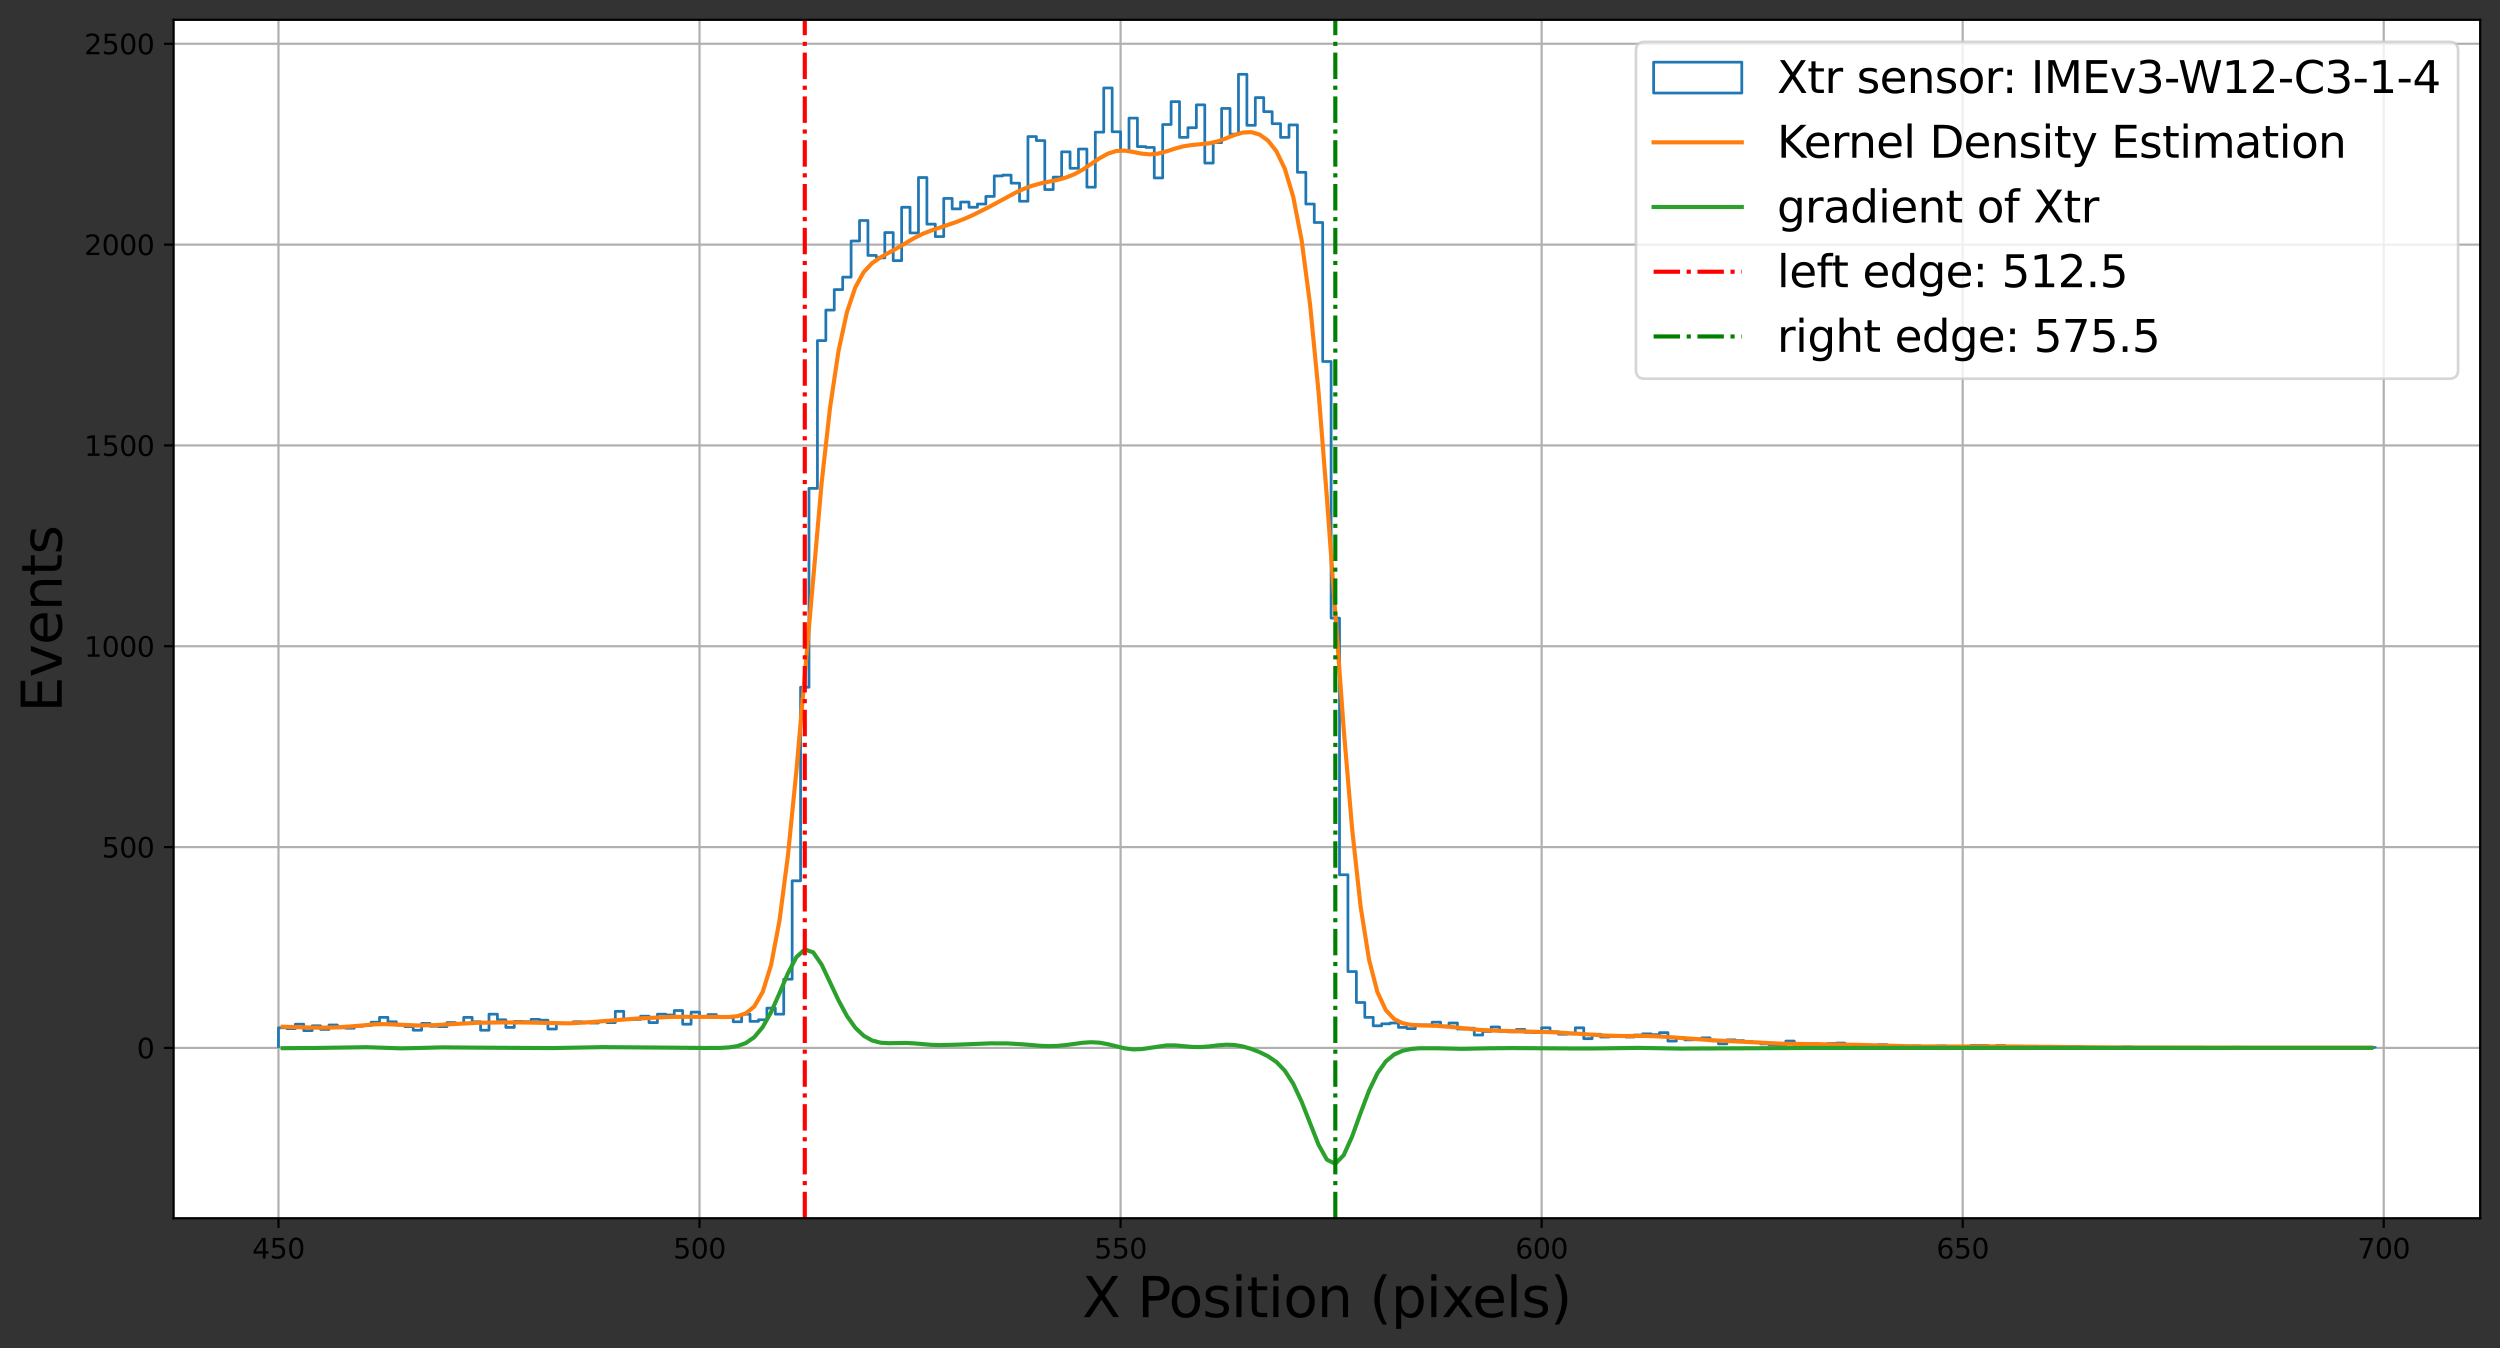 <?xml version="1.0" encoding="utf-8" standalone="no"?>
<!DOCTYPE svg PUBLIC "-//W3C//DTD SVG 1.1//EN"
  "http://www.w3.org/Graphics/SVG/1.1/DTD/svg11.dtd">
<svg xmlns:xlink="http://www.w3.org/1999/xlink" width="907.206pt" height="489.314pt" viewBox="0 0 907.206 489.314" xmlns="http://www.w3.org/2000/svg" version="1.1">
 <rect x="0" y="0" width="907.206" height="489.314" fill="#333333" stroke="none"/>
 <defs>
  <style type="text/css">*{stroke-linejoin: round; stroke-linecap: butt}</style>
 </defs>
 <g id="figure_1">
  <g id="patch_1">
   <path d="M 0 489.314 
L 907.206 489.314 
L 907.206 0 
L 0 0 
L 0 489.314 
z
" style="fill: none"/>
  </g>
  <g id="axes_1">
   <g id="patch_2">
    <path d="M 63.006 442.08 
L 900.006 442.08 
L 900.006 7.2 
L 63.006 7.2 
z
" style="fill: #ffffff"/>
   </g>
   <g id="matplotlib.axis_1">
    <g id="xtick_1">
     <g id="line2d_1">
      <path d="M 101.052 442.08 
L 101.052 7.2 
" clip-path="url(#pf11cc80657)" style="fill: none; stroke: #b0b0b0; stroke-width: 0.8; stroke-linecap: square"/>
     </g>
     <g id="line2d_2">
      <defs>
       <path id="m39617a4c3e" d="M 0 0 
L 0 3.5 
" style="stroke: #000000; stroke-width: 0.8"/>
      </defs>
      <g>
       <use xlink:href="#m39617a4c3e" x="101.052" y="442.08" style="stroke: #000000; stroke-width: 0.8"/>
      </g>
     </g>
     <g id="text_1">
      <!-- 450 -->
      <g transform="translate(91.508 456.678)scale(0.1 -0.1)">
       <defs>
        <path id="DejaVuSans-34" d="M 2419 4116 
L 825 1625 
L 2419 1625 
L 2419 4116 
z
M 2253 4666 
L 3047 4666 
L 3047 1625 
L 3713 1625 
L 3713 1100 
L 3047 1100 
L 3047 0 
L 2419 0 
L 2419 1100 
L 313 1100 
L 313 1709 
L 2253 4666 
z
" transform="scale(0.016)"/>
        <path id="DejaVuSans-35" d="M 691 4666 
L 3169 4666 
L 3169 4134 
L 1269 4134 
L 1269 2991 
Q 1406 3038 1543 3061 
Q 1681 3084 1819 3084 
Q 2600 3084 3056 2656 
Q 3513 2228 3513 1497 
Q 3513 744 3044 326 
Q 2575 -91 1722 -91 
Q 1428 -91 1123 -41 
Q 819 9 494 109 
L 494 744 
Q 775 591 1075 516 
Q 1375 441 1709 441 
Q 2250 441 2565 725 
Q 2881 1009 2881 1497 
Q 2881 1984 2565 2268 
Q 2250 2553 1709 2553 
Q 1456 2553 1204 2497 
Q 953 2441 691 2322 
L 691 4666 
z
" transform="scale(0.016)"/>
        <path id="DejaVuSans-30" d="M 2034 4250 
Q 1547 4250 1301 3770 
Q 1056 3291 1056 2328 
Q 1056 1369 1301 889 
Q 1547 409 2034 409 
Q 2525 409 2770 889 
Q 3016 1369 3016 2328 
Q 3016 3291 2770 3770 
Q 2525 4250 2034 4250 
z
M 2034 4750 
Q 2819 4750 3233 4129 
Q 3647 3509 3647 2328 
Q 3647 1150 3233 529 
Q 2819 -91 2034 -91 
Q 1250 -91 836 529 
Q 422 1150 422 2328 
Q 422 3509 836 4129 
Q 1250 4750 2034 4750 
z
" transform="scale(0.016)"/>
       </defs>
       <use xlink:href="#DejaVuSans-34"/>
       <use xlink:href="#DejaVuSans-35" x="63.623"/>
       <use xlink:href="#DejaVuSans-30" x="127.246"/>
      </g>
     </g>
    </g>
    <g id="xtick_2">
     <g id="line2d_3">
      <path d="M 253.845 442.08 
L 253.845 7.2 
" clip-path="url(#pf11cc80657)" style="fill: none; stroke: #b0b0b0; stroke-width: 0.8; stroke-linecap: square"/>
     </g>
     <g id="line2d_4">
      <g>
       <use xlink:href="#m39617a4c3e" x="253.845" y="442.08" style="stroke: #000000; stroke-width: 0.8"/>
      </g>
     </g>
     <g id="text_2">
      <!-- 500 -->
      <g transform="translate(244.301 456.678)scale(0.1 -0.1)">
       <use xlink:href="#DejaVuSans-35"/>
       <use xlink:href="#DejaVuSans-30" x="63.623"/>
       <use xlink:href="#DejaVuSans-30" x="127.246"/>
      </g>
     </g>
    </g>
    <g id="xtick_3">
     <g id="line2d_5">
      <path d="M 406.638 442.08 
L 406.638 7.2 
" clip-path="url(#pf11cc80657)" style="fill: none; stroke: #b0b0b0; stroke-width: 0.8; stroke-linecap: square"/>
     </g>
     <g id="line2d_6">
      <g>
       <use xlink:href="#m39617a4c3e" x="406.638" y="442.08" style="stroke: #000000; stroke-width: 0.8"/>
      </g>
     </g>
     <g id="text_3">
      <!-- 550 -->
      <g transform="translate(397.094 456.678)scale(0.1 -0.1)">
       <use xlink:href="#DejaVuSans-35"/>
       <use xlink:href="#DejaVuSans-35" x="63.623"/>
       <use xlink:href="#DejaVuSans-30" x="127.246"/>
      </g>
     </g>
    </g>
    <g id="xtick_4">
     <g id="line2d_7">
      <path d="M 559.431 442.08 
L 559.431 7.2 
" clip-path="url(#pf11cc80657)" style="fill: none; stroke: #b0b0b0; stroke-width: 0.8; stroke-linecap: square"/>
     </g>
     <g id="line2d_8">
      <g>
       <use xlink:href="#m39617a4c3e" x="559.431" y="442.08" style="stroke: #000000; stroke-width: 0.8"/>
      </g>
     </g>
     <g id="text_4">
      <!-- 600 -->
      <g transform="translate(549.887 456.678)scale(0.1 -0.1)">
       <defs>
        <path id="DejaVuSans-36" d="M 2113 2584 
Q 1688 2584 1439 2293 
Q 1191 2003 1191 1497 
Q 1191 994 1439 701 
Q 1688 409 2113 409 
Q 2538 409 2786 701 
Q 3034 994 3034 1497 
Q 3034 2003 2786 2293 
Q 2538 2584 2113 2584 
z
M 3366 4563 
L 3366 3988 
Q 3128 4100 2886 4159 
Q 2644 4219 2406 4219 
Q 1781 4219 1451 3797 
Q 1122 3375 1075 2522 
Q 1259 2794 1537 2939 
Q 1816 3084 2150 3084 
Q 2853 3084 3261 2657 
Q 3669 2231 3669 1497 
Q 3669 778 3244 343 
Q 2819 -91 2113 -91 
Q 1303 -91 875 529 
Q 447 1150 447 2328 
Q 447 3434 972 4092 
Q 1497 4750 2381 4750 
Q 2619 4750 2861 4703 
Q 3103 4656 3366 4563 
z
" transform="scale(0.016)"/>
       </defs>
       <use xlink:href="#DejaVuSans-36"/>
       <use xlink:href="#DejaVuSans-30" x="63.623"/>
       <use xlink:href="#DejaVuSans-30" x="127.246"/>
      </g>
     </g>
    </g>
    <g id="xtick_5">
     <g id="line2d_9">
      <path d="M 712.224 442.08 
L 712.224 7.2 
" clip-path="url(#pf11cc80657)" style="fill: none; stroke: #b0b0b0; stroke-width: 0.8; stroke-linecap: square"/>
     </g>
     <g id="line2d_10">
      <g>
       <use xlink:href="#m39617a4c3e" x="712.224" y="442.08" style="stroke: #000000; stroke-width: 0.8"/>
      </g>
     </g>
     <g id="text_5">
      <!-- 650 -->
      <g transform="translate(702.68 456.678)scale(0.1 -0.1)">
       <use xlink:href="#DejaVuSans-36"/>
       <use xlink:href="#DejaVuSans-35" x="63.623"/>
       <use xlink:href="#DejaVuSans-30" x="127.246"/>
      </g>
     </g>
    </g>
    <g id="xtick_6">
     <g id="line2d_11">
      <path d="M 865.017 442.08 
L 865.017 7.2 
" clip-path="url(#pf11cc80657)" style="fill: none; stroke: #b0b0b0; stroke-width: 0.8; stroke-linecap: square"/>
     </g>
     <g id="line2d_12">
      <g>
       <use xlink:href="#m39617a4c3e" x="865.017" y="442.08" style="stroke: #000000; stroke-width: 0.8"/>
      </g>
     </g>
     <g id="text_6">
      <!-- 700 -->
      <g transform="translate(855.473 456.678)scale(0.1 -0.1)">
       <defs>
        <path id="DejaVuSans-37" d="M 525 4666 
L 3525 4666 
L 3525 4397 
L 1831 0 
L 1172 0 
L 2766 4134 
L 525 4134 
L 525 4666 
z
" transform="scale(0.016)"/>
       </defs>
       <use xlink:href="#DejaVuSans-37"/>
       <use xlink:href="#DejaVuSans-30" x="63.623"/>
       <use xlink:href="#DejaVuSans-30" x="127.246"/>
      </g>
     </g>
    </g>
    <g id="text_7">
     <!-- X Position (pixels) -->
     <g transform="translate(392.695 477.955)scale(0.2 -0.2)">
      <defs>
       <path id="DejaVuSans-58" d="M 403 4666 
L 1081 4666 
L 2241 2931 
L 3406 4666 
L 4084 4666 
L 2584 2425 
L 4184 0 
L 3506 0 
L 2194 1984 
L 872 0 
L 191 0 
L 1856 2491 
L 403 4666 
z
" transform="scale(0.016)"/>
       <path id="DejaVuSans-20" transform="scale(0.016)"/>
       <path id="DejaVuSans-50" d="M 1259 4147 
L 1259 2394 
L 2053 2394 
Q 2494 2394 2734 2622 
Q 2975 2850 2975 3272 
Q 2975 3691 2734 3919 
Q 2494 4147 2053 4147 
L 1259 4147 
z
M 628 4666 
L 2053 4666 
Q 2838 4666 3239 4311 
Q 3641 3956 3641 3272 
Q 3641 2581 3239 2228 
Q 2838 1875 2053 1875 
L 1259 1875 
L 1259 0 
L 628 0 
L 628 4666 
z
" transform="scale(0.016)"/>
       <path id="DejaVuSans-6f" d="M 1959 3097 
Q 1497 3097 1228 2736 
Q 959 2375 959 1747 
Q 959 1119 1226 758 
Q 1494 397 1959 397 
Q 2419 397 2687 759 
Q 2956 1122 2956 1747 
Q 2956 2369 2687 2733 
Q 2419 3097 1959 3097 
z
M 1959 3584 
Q 2709 3584 3137 3096 
Q 3566 2609 3566 1747 
Q 3566 888 3137 398 
Q 2709 -91 1959 -91 
Q 1206 -91 779 398 
Q 353 888 353 1747 
Q 353 2609 779 3096 
Q 1206 3584 1959 3584 
z
" transform="scale(0.016)"/>
       <path id="DejaVuSans-73" d="M 2834 3397 
L 2834 2853 
Q 2591 2978 2328 3040 
Q 2066 3103 1784 3103 
Q 1356 3103 1142 2972 
Q 928 2841 928 2578 
Q 928 2378 1081 2264 
Q 1234 2150 1697 2047 
L 1894 2003 
Q 2506 1872 2764 1633 
Q 3022 1394 3022 966 
Q 3022 478 2636 193 
Q 2250 -91 1575 -91 
Q 1294 -91 989 -36 
Q 684 19 347 128 
L 347 722 
Q 666 556 975 473 
Q 1284 391 1588 391 
Q 1994 391 2212 530 
Q 2431 669 2431 922 
Q 2431 1156 2273 1281 
Q 2116 1406 1581 1522 
L 1381 1569 
Q 847 1681 609 1914 
Q 372 2147 372 2553 
Q 372 3047 722 3315 
Q 1072 3584 1716 3584 
Q 2034 3584 2315 3537 
Q 2597 3491 2834 3397 
z
" transform="scale(0.016)"/>
       <path id="DejaVuSans-69" d="M 603 3500 
L 1178 3500 
L 1178 0 
L 603 0 
L 603 3500 
z
M 603 4863 
L 1178 4863 
L 1178 4134 
L 603 4134 
L 603 4863 
z
" transform="scale(0.016)"/>
       <path id="DejaVuSans-74" d="M 1172 4494 
L 1172 3500 
L 2356 3500 
L 2356 3053 
L 1172 3053 
L 1172 1153 
Q 1172 725 1289 603 
Q 1406 481 1766 481 
L 2356 481 
L 2356 0 
L 1766 0 
Q 1100 0 847 248 
Q 594 497 594 1153 
L 594 3053 
L 172 3053 
L 172 3500 
L 594 3500 
L 594 4494 
L 1172 4494 
z
" transform="scale(0.016)"/>
       <path id="DejaVuSans-6e" d="M 3513 2113 
L 3513 0 
L 2938 0 
L 2938 2094 
Q 2938 2591 2744 2837 
Q 2550 3084 2163 3084 
Q 1697 3084 1428 2787 
Q 1159 2491 1159 1978 
L 1159 0 
L 581 0 
L 581 3500 
L 1159 3500 
L 1159 2956 
Q 1366 3272 1645 3428 
Q 1925 3584 2291 3584 
Q 2894 3584 3203 3211 
Q 3513 2838 3513 2113 
z
" transform="scale(0.016)"/>
       <path id="DejaVuSans-28" d="M 1984 4856 
Q 1566 4138 1362 3434 
Q 1159 2731 1159 2009 
Q 1159 1288 1364 580 
Q 1569 -128 1984 -844 
L 1484 -844 
Q 1016 -109 783 600 
Q 550 1309 550 2009 
Q 550 2706 781 3412 
Q 1013 4119 1484 4856 
L 1984 4856 
z
" transform="scale(0.016)"/>
       <path id="DejaVuSans-70" d="M 1159 525 
L 1159 -1331 
L 581 -1331 
L 581 3500 
L 1159 3500 
L 1159 2969 
Q 1341 3281 1617 3432 
Q 1894 3584 2278 3584 
Q 2916 3584 3314 3078 
Q 3713 2572 3713 1747 
Q 3713 922 3314 415 
Q 2916 -91 2278 -91 
Q 1894 -91 1617 61 
Q 1341 213 1159 525 
z
M 3116 1747 
Q 3116 2381 2855 2742 
Q 2594 3103 2138 3103 
Q 1681 3103 1420 2742 
Q 1159 2381 1159 1747 
Q 1159 1113 1420 752 
Q 1681 391 2138 391 
Q 2594 391 2855 752 
Q 3116 1113 3116 1747 
z
" transform="scale(0.016)"/>
       <path id="DejaVuSans-78" d="M 3513 3500 
L 2247 1797 
L 3578 0 
L 2900 0 
L 1881 1375 
L 863 0 
L 184 0 
L 1544 1831 
L 300 3500 
L 978 3500 
L 1906 2253 
L 2834 3500 
L 3513 3500 
z
" transform="scale(0.016)"/>
       <path id="DejaVuSans-65" d="M 3597 1894 
L 3597 1613 
L 953 1613 
Q 991 1019 1311 708 
Q 1631 397 2203 397 
Q 2534 397 2845 478 
Q 3156 559 3463 722 
L 3463 178 
Q 3153 47 2828 -22 
Q 2503 -91 2169 -91 
Q 1331 -91 842 396 
Q 353 884 353 1716 
Q 353 2575 817 3079 
Q 1281 3584 2069 3584 
Q 2775 3584 3186 3129 
Q 3597 2675 3597 1894 
z
M 3022 2063 
Q 3016 2534 2758 2815 
Q 2500 3097 2075 3097 
Q 1594 3097 1305 2825 
Q 1016 2553 972 2059 
L 3022 2063 
z
" transform="scale(0.016)"/>
       <path id="DejaVuSans-6c" d="M 603 4863 
L 1178 4863 
L 1178 0 
L 603 0 
L 603 4863 
z
" transform="scale(0.016)"/>
       <path id="DejaVuSans-29" d="M 513 4856 
L 1013 4856 
Q 1481 4119 1714 3412 
Q 1947 2706 1947 2009 
Q 1947 1309 1714 600 
Q 1481 -109 1013 -844 
L 513 -844 
Q 928 -128 1133 580 
Q 1338 1288 1338 2009 
Q 1338 2731 1133 3434 
Q 928 4138 513 4856 
z
" transform="scale(0.016)"/>
      </defs>
      <use xlink:href="#DejaVuSans-58"/>
      <use xlink:href="#DejaVuSans-20" x="68.506"/>
      <use xlink:href="#DejaVuSans-50" x="100.293"/>
      <use xlink:href="#DejaVuSans-6f" x="156.971"/>
      <use xlink:href="#DejaVuSans-73" x="218.152"/>
      <use xlink:href="#DejaVuSans-69" x="270.252"/>
      <use xlink:href="#DejaVuSans-74" x="298.035"/>
      <use xlink:href="#DejaVuSans-69" x="337.244"/>
      <use xlink:href="#DejaVuSans-6f" x="365.027"/>
      <use xlink:href="#DejaVuSans-6e" x="426.209"/>
      <use xlink:href="#DejaVuSans-20" x="489.588"/>
      <use xlink:href="#DejaVuSans-28" x="521.375"/>
      <use xlink:href="#DejaVuSans-70" x="560.389"/>
      <use xlink:href="#DejaVuSans-69" x="623.865"/>
      <use xlink:href="#DejaVuSans-78" x="651.648"/>
      <use xlink:href="#DejaVuSans-65" x="707.703"/>
      <use xlink:href="#DejaVuSans-6c" x="769.227"/>
      <use xlink:href="#DejaVuSans-73" x="797.01"/>
      <use xlink:href="#DejaVuSans-29" x="849.109"/>
     </g>
    </g>
   </g>
   <g id="matplotlib.axis_2">
    <g id="ytick_1">
     <g id="line2d_13">
      <path d="M 63.006 380.262 
L 900.006 380.262 
" clip-path="url(#pf11cc80657)" style="fill: none; stroke: #b0b0b0; stroke-width: 0.8; stroke-linecap: square"/>
     </g>
     <g id="line2d_14">
      <defs>
       <path id="m54fb31dfd0" d="M 0 0 
L -3.5 0 
" style="stroke: #000000; stroke-width: 0.8"/>
      </defs>
      <g>
       <use xlink:href="#m54fb31dfd0" x="63.006" y="380.262" style="stroke: #000000; stroke-width: 0.8"/>
      </g>
     </g>
     <g id="text_8">
      <!-- 0 -->
      <g transform="translate(49.644 384.061)scale(0.1 -0.1)">
       <use xlink:href="#DejaVuSans-30"/>
      </g>
     </g>
    </g>
    <g id="ytick_2">
     <g id="line2d_15">
      <path d="M 63.006 307.388 
L 900.006 307.388 
" clip-path="url(#pf11cc80657)" style="fill: none; stroke: #b0b0b0; stroke-width: 0.8; stroke-linecap: square"/>
     </g>
     <g id="line2d_16">
      <g>
       <use xlink:href="#m54fb31dfd0" x="63.006" y="307.388" style="stroke: #000000; stroke-width: 0.8"/>
      </g>
     </g>
     <g id="text_9">
      <!-- 500 -->
      <g transform="translate(36.919 311.187)scale(0.1 -0.1)">
       <use xlink:href="#DejaVuSans-35"/>
       <use xlink:href="#DejaVuSans-30" x="63.623"/>
       <use xlink:href="#DejaVuSans-30" x="127.246"/>
      </g>
     </g>
    </g>
    <g id="ytick_3">
     <g id="line2d_17">
      <path d="M 63.006 234.513 
L 900.006 234.513 
" clip-path="url(#pf11cc80657)" style="fill: none; stroke: #b0b0b0; stroke-width: 0.8; stroke-linecap: square"/>
     </g>
     <g id="line2d_18">
      <g>
       <use xlink:href="#m54fb31dfd0" x="63.006" y="234.513" style="stroke: #000000; stroke-width: 0.8"/>
      </g>
     </g>
     <g id="text_10">
      <!-- 1000 -->
      <g transform="translate(30.556 238.312)scale(0.1 -0.1)">
       <defs>
        <path id="DejaVuSans-31" d="M 794 531 
L 1825 531 
L 1825 4091 
L 703 3866 
L 703 4441 
L 1819 4666 
L 2450 4666 
L 2450 531 
L 3481 531 
L 3481 0 
L 794 0 
L 794 531 
z
" transform="scale(0.016)"/>
       </defs>
       <use xlink:href="#DejaVuSans-31"/>
       <use xlink:href="#DejaVuSans-30" x="63.623"/>
       <use xlink:href="#DejaVuSans-30" x="127.246"/>
       <use xlink:href="#DejaVuSans-30" x="190.869"/>
      </g>
     </g>
    </g>
    <g id="ytick_4">
     <g id="line2d_19">
      <path d="M 63.006 161.639 
L 900.006 161.639 
" clip-path="url(#pf11cc80657)" style="fill: none; stroke: #b0b0b0; stroke-width: 0.8; stroke-linecap: square"/>
     </g>
     <g id="line2d_20">
      <g>
       <use xlink:href="#m54fb31dfd0" x="63.006" y="161.639" style="stroke: #000000; stroke-width: 0.8"/>
      </g>
     </g>
     <g id="text_11">
      <!-- 1500 -->
      <g transform="translate(30.556 165.438)scale(0.1 -0.1)">
       <use xlink:href="#DejaVuSans-31"/>
       <use xlink:href="#DejaVuSans-35" x="63.623"/>
       <use xlink:href="#DejaVuSans-30" x="127.246"/>
       <use xlink:href="#DejaVuSans-30" x="190.869"/>
      </g>
     </g>
    </g>
    <g id="ytick_5">
     <g id="line2d_21">
      <path d="M 63.006 88.765 
L 900.006 88.765 
" clip-path="url(#pf11cc80657)" style="fill: none; stroke: #b0b0b0; stroke-width: 0.8; stroke-linecap: square"/>
     </g>
     <g id="line2d_22">
      <g>
       <use xlink:href="#m54fb31dfd0" x="63.006" y="88.765" style="stroke: #000000; stroke-width: 0.8"/>
      </g>
     </g>
     <g id="text_12">
      <!-- 2000 -->
      <g transform="translate(30.556 92.564)scale(0.1 -0.1)">
       <defs>
        <path id="DejaVuSans-32" d="M 1228 531 
L 3431 531 
L 3431 0 
L 469 0 
L 469 531 
Q 828 903 1448 1529 
Q 2069 2156 2228 2338 
Q 2531 2678 2651 2914 
Q 2772 3150 2772 3378 
Q 2772 3750 2511 3984 
Q 2250 4219 1831 4219 
Q 1534 4219 1204 4116 
Q 875 4013 500 3803 
L 500 4441 
Q 881 4594 1212 4672 
Q 1544 4750 1819 4750 
Q 2544 4750 2975 4387 
Q 3406 4025 3406 3419 
Q 3406 3131 3298 2873 
Q 3191 2616 2906 2266 
Q 2828 2175 2409 1742 
Q 1991 1309 1228 531 
z
" transform="scale(0.016)"/>
       </defs>
       <use xlink:href="#DejaVuSans-32"/>
       <use xlink:href="#DejaVuSans-30" x="63.623"/>
       <use xlink:href="#DejaVuSans-30" x="127.246"/>
       <use xlink:href="#DejaVuSans-30" x="190.869"/>
      </g>
     </g>
    </g>
    <g id="ytick_6">
     <g id="line2d_23">
      <path d="M 63.006 15.89 
L 900.006 15.89 
" clip-path="url(#pf11cc80657)" style="fill: none; stroke: #b0b0b0; stroke-width: 0.8; stroke-linecap: square"/>
     </g>
     <g id="line2d_24">
      <g>
       <use xlink:href="#m54fb31dfd0" x="63.006" y="15.89" style="stroke: #000000; stroke-width: 0.8"/>
      </g>
     </g>
     <g id="text_13">
      <!-- 2500 -->
      <g transform="translate(30.556 19.69)scale(0.1 -0.1)">
       <use xlink:href="#DejaVuSans-32"/>
       <use xlink:href="#DejaVuSans-35" x="63.623"/>
       <use xlink:href="#DejaVuSans-30" x="127.246"/>
       <use xlink:href="#DejaVuSans-30" x="190.869"/>
      </g>
     </g>
    </g>
    <g id="text_14">
     <!-- Events -->
     <g transform="translate(22.397 258.498)rotate(-90)scale(0.2 -0.2)">
      <defs>
       <path id="DejaVuSans-45" d="M 628 4666 
L 3578 4666 
L 3578 4134 
L 1259 4134 
L 1259 2753 
L 3481 2753 
L 3481 2222 
L 1259 2222 
L 1259 531 
L 3634 531 
L 3634 0 
L 628 0 
L 628 4666 
z
" transform="scale(0.016)"/>
       <path id="DejaVuSans-76" d="M 191 3500 
L 800 3500 
L 1894 563 
L 2988 3500 
L 3597 3500 
L 2284 0 
L 1503 0 
L 191 3500 
z
" transform="scale(0.016)"/>
      </defs>
      <use xlink:href="#DejaVuSans-45"/>
      <use xlink:href="#DejaVuSans-76" x="63.184"/>
      <use xlink:href="#DejaVuSans-65" x="122.363"/>
      <use xlink:href="#DejaVuSans-6e" x="183.887"/>
      <use xlink:href="#DejaVuSans-74" x="247.266"/>
      <use xlink:href="#DejaVuSans-73" x="286.475"/>
     </g>
    </g>
   </g>
   <g id="patch_3">
    <path d="M 101.052 380.262 
L 101.052 372.974 
L 104.108 372.974 
L 104.108 373.266 
L 107.163 373.266 
L 107.163 371.663 
L 110.219 371.663 
L 110.219 373.995 
L 113.275 373.995 
L 113.275 372.246 
L 116.331 372.246 
L 116.331 373.557 
L 119.387 373.557 
L 119.387 371.954 
L 122.443 371.954 
L 122.443 372.974 
L 125.499 372.974 
L 125.499 373.12 
L 128.554 373.12 
L 128.554 372.391 
L 131.61 372.391 
L 131.61 372.1 
L 134.666 372.1 
L 134.666 370.934 
L 137.722 370.934 
L 137.722 369.185 
L 140.778 369.185 
L 140.778 370.788 
L 143.834 370.788 
L 143.834 371.954 
L 146.89 371.954 
L 146.89 372.537 
L 149.945 372.537 
L 149.945 373.849 
L 153.001 373.849 
L 153.001 371.371 
L 156.057 371.371 
L 156.057 372.391 
L 159.113 372.391 
L 159.113 372.537 
L 162.169 372.537 
L 162.169 371.08 
L 165.225 371.08 
L 165.225 371.371 
L 168.281 371.371 
L 168.281 369.185 
L 171.336 369.185 
L 171.336 370.788 
L 174.392 370.788 
L 174.392 373.849 
L 177.448 373.849 
L 177.448 368.019 
L 180.504 368.019 
L 180.504 370.059 
L 183.56 370.059 
L 183.56 372.829 
L 186.616 372.829 
L 186.616 370.642 
L 189.672 370.642 
L 189.672 370.788 
L 192.727 370.788 
L 192.727 369.914 
L 195.783 369.914 
L 195.783 370.205 
L 198.839 370.205 
L 198.839 373.412 
L 201.895 373.412 
L 201.895 371.371 
L 208.007 371.371 
L 208.007 370.788 
L 211.063 370.788 
L 211.063 370.934 
L 214.119 370.934 
L 214.119 371.225 
L 217.174 371.225 
L 217.174 370.642 
L 220.23 370.642 
L 220.23 371.08 
L 223.286 371.08 
L 223.286 366.999 
L 226.342 366.999 
L 226.342 369.914 
L 232.454 369.914 
L 232.454 368.748 
L 235.51 368.748 
L 235.51 371.08 
L 238.565 371.08 
L 238.565 368.019 
L 241.621 368.019 
L 241.621 368.31 
L 244.677 368.31 
L 244.677 366.707 
L 247.733 366.707 
L 247.733 371.663 
L 250.789 371.663 
L 250.789 367.29 
L 253.845 367.29 
L 253.845 368.893 
L 256.901 368.893 
L 256.901 368.165 
L 259.956 368.165 
L 259.956 369.039 
L 266.068 369.039 
L 266.068 370.788 
L 269.124 370.788 
L 269.124 368.019 
L 272.18 368.019 
L 272.18 370.642 
L 275.236 370.642 
L 275.236 370.059 
L 278.292 370.059 
L 278.292 365.833 
L 281.347 365.833 
L 281.347 368.019 
L 284.403 368.019 
L 284.403 355.339 
L 287.459 355.339 
L 287.459 319.63 
L 290.515 319.63 
L 290.515 249.38 
L 293.571 249.38 
L 293.571 177.234 
L 296.627 177.234 
L 296.627 123.599 
L 299.683 123.599 
L 299.683 112.522 
L 302.738 112.522 
L 302.738 105.089 
L 305.794 105.089 
L 305.794 100.57 
L 308.85 100.57 
L 308.85 87.453 
L 311.906 87.453 
L 311.906 80.02 
L 314.962 80.02 
L 314.962 92.7 
L 318.018 92.7 
L 318.018 93.574 
L 321.074 93.574 
L 321.074 84.392 
L 324.129 84.392 
L 324.129 94.595 
L 327.185 94.595 
L 327.185 75.21 
L 330.241 75.21 
L 330.241 84.538 
L 333.297 84.538 
L 333.297 64.425 
L 336.353 64.425 
L 336.353 81.331 
L 339.409 81.331 
L 339.409 85.85 
L 342.465 85.85 
L 342.465 72.004 
L 345.52 72.004 
L 345.52 75.793 
L 348.576 75.793 
L 348.576 73.315 
L 351.632 73.315 
L 351.632 75.21 
L 354.688 75.21 
L 354.688 74.044 
L 357.744 74.044 
L 357.744 71.275 
L 360.8 71.275 
L 360.8 63.842 
L 363.856 63.842 
L 363.856 63.55 
L 366.912 63.55 
L 366.912 66.465 
L 369.967 66.465 
L 369.967 73.024 
L 373.023 73.024 
L 373.023 49.558 
L 376.079 49.558 
L 376.079 51.016 
L 379.135 51.016 
L 379.135 68.797 
L 382.191 68.797 
L 382.191 64.279 
L 385.247 64.279 
L 385.247 55.097 
L 388.303 55.097 
L 388.303 61.072 
L 391.358 61.072 
L 391.358 54.077 
L 394.414 54.077 
L 394.414 67.923 
L 397.47 67.923 
L 397.47 47.955 
L 400.526 47.955 
L 400.526 31.923 
L 403.582 31.923 
L 403.582 47.809 
L 406.638 47.809 
L 406.638 54.66 
L 409.694 54.66 
L 409.694 42.854 
L 412.749 42.854 
L 412.749 53.202 
L 415.805 53.202 
L 415.805 53.494 
L 418.861 53.494 
L 418.861 64.57 
L 421.917 64.57 
L 421.917 45.186 
L 424.973 45.186 
L 424.973 36.878 
L 428.029 36.878 
L 428.029 49.85 
L 431.085 49.85 
L 431.085 46.352 
L 434.14 46.352 
L 434.14 38.044 
L 437.196 38.044 
L 437.196 59.178 
L 440.252 59.178 
L 440.252 51.745 
L 443.308 51.745 
L 443.308 39.356 
L 446.364 39.356 
L 446.364 48.684 
L 449.42 48.684 
L 449.42 26.967 
L 452.476 26.967 
L 452.476 45.477 
L 455.531 45.477 
L 455.531 35.421 
L 458.587 35.421 
L 458.587 40.522 
L 461.643 40.522 
L 461.643 44.894 
L 464.699 44.894 
L 464.699 49.85 
L 467.755 49.85 
L 467.755 45.332 
L 470.811 45.332 
L 470.811 62.53 
L 473.867 62.53 
L 473.867 74.044 
L 476.922 74.044 
L 476.922 80.748 
L 479.978 80.748 
L 479.978 131.178 
L 483.034 131.178 
L 483.034 224.311 
L 486.09 224.311 
L 486.09 317.444 
L 489.146 317.444 
L 489.146 352.57 
L 492.202 352.57 
L 492.202 363.792 
L 495.258 363.792 
L 495.258 369.185 
L 498.313 369.185 
L 498.313 372.246 
L 501.369 372.246 
L 501.369 371.517 
L 504.425 371.517 
L 504.425 371.225 
L 507.481 371.225 
L 507.481 372.829 
L 510.537 372.829 
L 510.537 373.266 
L 513.593 373.266 
L 513.593 371.954 
L 519.704 371.954 
L 519.704 370.934 
L 522.76 370.934 
L 522.76 372.391 
L 525.816 372.391 
L 525.816 371.225 
L 528.872 371.225 
L 528.872 373.412 
L 531.928 373.412 
L 531.928 373.12 
L 534.984 373.12 
L 534.984 375.598 
L 538.04 375.598 
L 538.04 374.286 
L 541.096 374.286 
L 541.096 372.683 
L 544.151 372.683 
L 544.151 374.286 
L 547.207 374.286 
L 547.207 374.432 
L 550.263 374.432 
L 550.263 373.557 
L 553.319 373.557 
L 553.319 374.578 
L 556.375 374.578 
L 556.375 374.723 
L 559.431 374.723 
L 559.431 372.974 
L 562.487 372.974 
L 562.487 374.432 
L 565.542 374.432 
L 565.542 375.306 
L 568.598 375.306 
L 568.598 375.161 
L 571.654 375.161 
L 571.654 372.974 
L 574.71 372.974 
L 574.71 376.91 
L 577.766 376.91 
L 577.766 375.306 
L 580.822 375.306 
L 580.822 376.327 
L 583.878 376.327 
L 583.878 376.035 
L 586.933 376.035 
L 586.933 375.889 
L 589.989 375.889 
L 589.989 376.327 
L 593.045 376.327 
L 593.045 375.598 
L 596.101 375.598 
L 596.101 375.161 
L 599.157 375.161 
L 599.157 375.452 
L 602.213 375.452 
L 602.213 374.723 
L 605.269 374.723 
L 605.269 377.784 
L 608.324 377.784 
L 608.324 376.618 
L 611.38 376.618 
L 611.38 377.347 
L 614.436 377.347 
L 614.436 377.055 
L 617.492 377.055 
L 617.492 376.618 
L 620.548 376.618 
L 620.548 377.638 
L 623.604 377.638 
L 623.604 378.804 
L 626.66 378.804 
L 626.66 377.347 
L 629.715 377.347 
L 629.715 377.638 
L 632.771 377.638 
L 632.771 377.93 
L 635.827 377.93 
L 635.827 378.221 
L 638.883 378.221 
L 638.883 378.804 
L 641.939 378.804 
L 641.939 379.096 
L 644.995 379.096 
L 644.995 379.387 
L 648.051 379.387 
L 648.051 377.784 
L 651.106 377.784 
L 651.106 379.096 
L 654.162 379.096 
L 654.162 378.804 
L 660.274 378.804 
L 660.274 379.387 
L 663.33 379.387 
L 663.33 378.659 
L 666.386 378.659 
L 666.386 378.513 
L 669.442 378.513 
L 669.442 379.242 
L 672.497 379.242 
L 672.497 379.096 
L 675.553 379.096 
L 675.553 379.242 
L 678.609 379.242 
L 678.609 379.679 
L 681.665 379.679 
L 681.665 379.096 
L 684.721 379.096 
L 684.721 379.533 
L 687.777 379.533 
L 687.777 379.679 
L 690.833 379.679 
L 690.833 380.116 
L 693.889 380.116 
L 693.889 379.533 
L 696.944 379.533 
L 696.944 379.97 
L 700 379.97 
L 700 379.679 
L 703.056 379.679 
L 703.056 379.533 
L 706.112 379.533 
L 706.112 380.116 
L 709.168 380.116 
L 709.168 379.825 
L 715.28 379.825 
L 715.28 379.387 
L 721.391 379.387 
L 721.391 379.97 
L 724.447 379.97 
L 724.447 379.387 
L 727.503 379.387 
L 727.503 379.825 
L 730.559 379.825 
L 730.559 379.679 
L 733.615 379.679 
L 733.615 380.116 
L 736.671 380.116 
L 736.671 379.679 
L 739.726 379.679 
L 739.726 380.116 
L 742.782 380.116 
L 742.782 379.679 
L 745.838 379.679 
L 745.838 380.116 
L 748.894 380.116 
L 748.894 379.97 
L 751.95 379.97 
L 751.95 379.825 
L 755.006 379.825 
L 755.006 380.116 
L 770.285 380.116 
L 770.285 379.97 
L 773.341 379.97 
L 773.341 380.116 
L 776.397 380.116 
L 776.397 380.262 
L 791.676 380.262 
L 791.676 380.116 
L 794.732 380.116 
L 794.732 380.262 
L 797.788 380.262 
L 797.788 380.116 
L 800.844 380.116 
L 800.844 380.262 
L 813.067 380.262 
L 813.067 380.116 
L 822.235 380.116 
L 822.235 380.262 
L 828.346 380.262 
L 828.346 380.116 
L 831.402 380.116 
L 831.402 380.262 
L 855.849 380.262 
L 855.849 380.116 
L 861.961 380.116 
L 861.961 380.262 
L 861.961 380.262 
" clip-path="url(#pf11cc80657)" style="fill: none; stroke: #1f77b4; stroke-linejoin: miter"/>
   </g>
   <g id="line2d_25">
    <path d="M 102.58 372.587 
L 114.803 372.93 
L 120.915 372.868 
L 127.027 372.499 
L 136.194 371.704 
L 139.25 371.627 
L 145.362 371.858 
L 151.473 372.13 
L 157.585 372.003 
L 172.864 371.171 
L 182.032 371.014 
L 191.2 371.053 
L 206.479 371.356 
L 212.591 371.046 
L 230.926 369.627 
L 243.149 369.032 
L 249.261 368.971 
L 264.54 369.057 
L 267.596 368.749 
L 270.652 367.743 
L 273.708 365.243 
L 276.764 359.96 
L 279.82 350.154 
L 282.875 334.017 
L 285.931 310.435 
L 288.987 279.834 
L 298.155 175.225 
L 301.211 147.909 
L 304.266 127.449 
L 307.322 113.334 
L 310.378 104.248 
L 313.434 98.725 
L 316.49 95.461 
L 319.546 93.384 
L 325.657 89.979 
L 331.769 86.378 
L 334.825 84.866 
L 337.881 83.659 
L 347.048 80.558 
L 350.104 79.343 
L 353.16 77.995 
L 359.272 74.907 
L 368.439 69.95 
L 371.495 68.544 
L 374.551 67.406 
L 377.607 66.555 
L 383.719 65.279 
L 386.775 64.452 
L 389.83 63.238 
L 392.886 61.561 
L 398.998 57.445 
L 402.054 55.747 
L 405.11 54.789 
L 408.166 54.666 
L 411.221 55.141 
L 414.277 55.754 
L 417.333 56.031 
L 420.389 55.716 
L 423.445 54.886 
L 426.501 53.882 
L 429.557 53.071 
L 432.612 52.613 
L 438.724 52.028 
L 441.78 51.323 
L 444.836 50.232 
L 447.892 49.018 
L 450.948 48.111 
L 454.004 47.938 
L 457.059 48.814 
L 460.115 50.995 
L 463.171 54.867 
L 466.227 61.212 
L 469.283 71.381 
L 472.339 87.202 
L 475.395 110.46 
L 478.45 141.966 
L 481.506 180.617 
L 487.618 264.719 
L 490.674 300.926 
L 493.73 328.916 
L 496.786 348.177 
L 499.841 360.022 
L 502.897 366.567 
L 505.953 369.836 
L 509.009 371.31 
L 512.065 371.899 
L 515.121 372.098 
L 521.232 372.257 
L 527.344 372.722 
L 536.512 373.699 
L 542.623 374.006 
L 564.014 374.597 
L 573.182 375.162 
L 582.35 375.791 
L 588.461 375.941 
L 597.629 375.925 
L 603.741 376.201 
L 622.076 377.537 
L 646.523 378.734 
L 658.746 378.912 
L 674.025 379.16 
L 695.416 379.727 
L 707.64 379.775 
L 725.975 379.719 
L 765.701 380.104 
L 814.595 380.194 
L 860.433 380.198 
L 860.433 380.198 
" clip-path="url(#pf11cc80657)" style="fill: none; stroke: #ff7f0e; stroke-width: 1.5; stroke-linecap: square"/>
   </g>
   <g id="line2d_26">
    <path d="M 102.58 380.372 
L 114.803 380.285 
L 133.138 380.009 
L 145.362 380.429 
L 151.473 380.307 
L 160.641 380.065 
L 172.864 380.173 
L 200.367 380.335 
L 218.702 379.985 
L 243.149 380.178 
L 255.373 380.295 
L 261.484 380.263 
L 264.54 380.09 
L 267.596 379.605 
L 270.652 378.508 
L 273.708 376.37 
L 276.764 372.717 
L 279.82 367.29 
L 282.875 360.403 
L 285.931 353.17 
L 288.987 347.323 
L 292.043 344.532 
L 295.099 345.595 
L 298.155 350.029 
L 304.266 362.974 
L 307.322 368.661 
L 310.378 372.958 
L 313.434 375.869 
L 316.49 377.591 
L 319.546 378.382 
L 322.602 378.559 
L 328.713 378.461 
L 331.769 378.622 
L 337.881 379.149 
L 340.937 379.255 
L 347.048 379.111 
L 359.272 378.618 
L 365.384 378.624 
L 371.495 378.99 
L 377.607 379.512 
L 380.663 379.624 
L 383.719 379.535 
L 386.775 379.241 
L 392.886 378.406 
L 395.942 378.204 
L 398.998 378.372 
L 402.054 378.934 
L 408.166 380.438 
L 411.221 380.806 
L 414.277 380.707 
L 423.445 379.345 
L 426.501 379.354 
L 432.612 379.911 
L 435.668 379.969 
L 438.724 379.738 
L 441.78 379.364 
L 444.836 379.109 
L 447.892 379.201 
L 450.948 379.722 
L 454.004 380.614 
L 457.059 381.79 
L 460.115 383.288 
L 463.171 385.37 
L 466.227 388.519 
L 469.283 393.257 
L 472.339 399.802 
L 478.45 415.34 
L 481.506 420.833 
L 484.562 422.313 
L 487.618 419.171 
L 490.674 412.36 
L 493.73 403.888 
L 496.786 395.815 
L 499.841 389.457 
L 502.897 385.168 
L 505.953 382.633 
L 509.009 381.293 
L 512.065 380.656 
L 515.121 380.397 
L 521.232 380.396 
L 530.4 380.61 
L 539.568 380.415 
L 548.735 380.327 
L 570.126 380.466 
L 579.294 380.46 
L 594.573 380.26 
L 609.852 380.515 
L 658.746 380.291 
L 860.433 380.255 
L 860.433 380.255 
" clip-path="url(#pf11cc80657)" style="fill: none; stroke: #2ca02c; stroke-width: 1.5; stroke-linecap: square"/>
   </g>
   <g id="line2d_27">
    <path d="M 292.043 442.08 
L 292.043 7.2 
" clip-path="url(#pf11cc80657)" style="fill: none; stroke-dasharray: 9.6,2.4,1.5,2.4; stroke-dashoffset: 0; stroke: #ff0000; stroke-width: 1.5"/>
   </g>
   <g id="line2d_28">
    <path d="M 484.562 442.08 
L 484.562 7.2 
" clip-path="url(#pf11cc80657)" style="fill: none; stroke-dasharray: 9.6,2.4,1.5,2.4; stroke-dashoffset: 0; stroke: #008000; stroke-width: 1.5"/>
   </g>
   <g id="patch_4">
    <path d="M 63.006 442.08 
L 63.006 7.2 
" style="fill: none; stroke: #000000; stroke-width: 0.8; stroke-linejoin: miter; stroke-linecap: square"/>
   </g>
   <g id="patch_5">
    <path d="M 900.006 442.08 
L 900.006 7.2 
" style="fill: none; stroke: #000000; stroke-width: 0.8; stroke-linejoin: miter; stroke-linecap: square"/>
   </g>
   <g id="patch_6">
    <path d="M 63.006 442.08 
L 900.006 442.08 
" style="fill: none; stroke: #000000; stroke-width: 0.8; stroke-linejoin: miter; stroke-linecap: square"/>
   </g>
   <g id="patch_7">
    <path d="M 63.006 7.2 
L 900.006 7.2 
" style="fill: none; stroke: #000000; stroke-width: 0.8; stroke-linejoin: miter; stroke-linecap: square"/>
   </g>
   <g id="legend_1">
    <g id="patch_8">
     <path d="M 596.866 137.425 
L 888.806 137.425 
Q 892.006 137.425 892.006 134.225 
L 892.006 18.4 
Q 892.006 15.2 888.806 15.2 
L 596.866 15.2 
Q 593.666 15.2 593.666 18.4 
L 593.666 134.225 
Q 593.666 137.425 596.866 137.425 
z
" style="fill: #ffffff; opacity: 0.8; stroke: #cccccc; stroke-linejoin: miter"/>
    </g>
    <g id="patch_9">
     <path d="M 600.066 33.758 
L 632.066 33.758 
L 632.066 22.558 
L 600.066 22.558 
L 600.066 33.758 
z
" style="fill: none; stroke: #1f77b4; stroke-linejoin: miter"/>
    </g>
    <g id="text_15">
     <!-- Xtr sensor: IMEv3-W12-C3-1-4 -->
     <g transform="translate(644.866 33.758)scale(0.16 -0.16)">
      <defs>
       <path id="DejaVuSans-72" d="M 2631 2963 
Q 2534 3019 2420 3045 
Q 2306 3072 2169 3072 
Q 1681 3072 1420 2755 
Q 1159 2438 1159 1844 
L 1159 0 
L 581 0 
L 581 3500 
L 1159 3500 
L 1159 2956 
Q 1341 3275 1631 3429 
Q 1922 3584 2338 3584 
Q 2397 3584 2469 3576 
Q 2541 3569 2628 3553 
L 2631 2963 
z
" transform="scale(0.016)"/>
       <path id="DejaVuSans-3a" d="M 750 794 
L 1409 794 
L 1409 0 
L 750 0 
L 750 794 
z
M 750 3309 
L 1409 3309 
L 1409 2516 
L 750 2516 
L 750 3309 
z
" transform="scale(0.016)"/>
       <path id="DejaVuSans-49" d="M 628 4666 
L 1259 4666 
L 1259 0 
L 628 0 
L 628 4666 
z
" transform="scale(0.016)"/>
       <path id="DejaVuSans-4d" d="M 628 4666 
L 1569 4666 
L 2759 1491 
L 3956 4666 
L 4897 4666 
L 4897 0 
L 4281 0 
L 4281 4097 
L 3078 897 
L 2444 897 
L 1241 4097 
L 1241 0 
L 628 0 
L 628 4666 
z
" transform="scale(0.016)"/>
       <path id="DejaVuSans-33" d="M 2597 2516 
Q 3050 2419 3304 2112 
Q 3559 1806 3559 1356 
Q 3559 666 3084 287 
Q 2609 -91 1734 -91 
Q 1441 -91 1130 -33 
Q 819 25 488 141 
L 488 750 
Q 750 597 1062 519 
Q 1375 441 1716 441 
Q 2309 441 2620 675 
Q 2931 909 2931 1356 
Q 2931 1769 2642 2001 
Q 2353 2234 1838 2234 
L 1294 2234 
L 1294 2753 
L 1863 2753 
Q 2328 2753 2575 2939 
Q 2822 3125 2822 3475 
Q 2822 3834 2567 4026 
Q 2313 4219 1838 4219 
Q 1578 4219 1281 4162 
Q 984 4106 628 3988 
L 628 4550 
Q 988 4650 1302 4700 
Q 1616 4750 1894 4750 
Q 2613 4750 3031 4423 
Q 3450 4097 3450 3541 
Q 3450 3153 3228 2886 
Q 3006 2619 2597 2516 
z
" transform="scale(0.016)"/>
       <path id="DejaVuSans-2d" d="M 313 2009 
L 1997 2009 
L 1997 1497 
L 313 1497 
L 313 2009 
z
" transform="scale(0.016)"/>
       <path id="DejaVuSans-57" d="M 213 4666 
L 850 4666 
L 1831 722 
L 2809 4666 
L 3519 4666 
L 4500 722 
L 5478 4666 
L 6119 4666 
L 4947 0 
L 4153 0 
L 3169 4050 
L 2175 0 
L 1381 0 
L 213 4666 
z
" transform="scale(0.016)"/>
       <path id="DejaVuSans-43" d="M 4122 4306 
L 4122 3641 
Q 3803 3938 3442 4084 
Q 3081 4231 2675 4231 
Q 1875 4231 1450 3742 
Q 1025 3253 1025 2328 
Q 1025 1406 1450 917 
Q 1875 428 2675 428 
Q 3081 428 3442 575 
Q 3803 722 4122 1019 
L 4122 359 
Q 3791 134 3420 21 
Q 3050 -91 2638 -91 
Q 1578 -91 968 557 
Q 359 1206 359 2328 
Q 359 3453 968 4101 
Q 1578 4750 2638 4750 
Q 3056 4750 3426 4639 
Q 3797 4528 4122 4306 
z
" transform="scale(0.016)"/>
      </defs>
      <use xlink:href="#DejaVuSans-58"/>
      <use xlink:href="#DejaVuSans-74" x="68.506"/>
      <use xlink:href="#DejaVuSans-72" x="107.715"/>
      <use xlink:href="#DejaVuSans-20" x="148.828"/>
      <use xlink:href="#DejaVuSans-73" x="180.615"/>
      <use xlink:href="#DejaVuSans-65" x="232.715"/>
      <use xlink:href="#DejaVuSans-6e" x="294.238"/>
      <use xlink:href="#DejaVuSans-73" x="357.617"/>
      <use xlink:href="#DejaVuSans-6f" x="409.717"/>
      <use xlink:href="#DejaVuSans-72" x="470.898"/>
      <use xlink:href="#DejaVuSans-3a" x="510.262"/>
      <use xlink:href="#DejaVuSans-20" x="543.953"/>
      <use xlink:href="#DejaVuSans-49" x="575.74"/>
      <use xlink:href="#DejaVuSans-4d" x="605.232"/>
      <use xlink:href="#DejaVuSans-45" x="691.512"/>
      <use xlink:href="#DejaVuSans-76" x="754.695"/>
      <use xlink:href="#DejaVuSans-33" x="813.875"/>
      <use xlink:href="#DejaVuSans-2d" x="877.498"/>
      <use xlink:href="#DejaVuSans-57" x="909.582"/>
      <use xlink:href="#DejaVuSans-31" x="1008.459"/>
      <use xlink:href="#DejaVuSans-32" x="1072.082"/>
      <use xlink:href="#DejaVuSans-2d" x="1135.705"/>
      <use xlink:href="#DejaVuSans-43" x="1171.789"/>
      <use xlink:href="#DejaVuSans-33" x="1241.613"/>
      <use xlink:href="#DejaVuSans-2d" x="1305.236"/>
      <use xlink:href="#DejaVuSans-31" x="1341.32"/>
      <use xlink:href="#DejaVuSans-2d" x="1404.943"/>
      <use xlink:href="#DejaVuSans-34" x="1441.027"/>
     </g>
    </g>
    <g id="line2d_29">
     <path d="M 600.066 51.642 
L 616.066 51.642 
L 632.066 51.642 
" style="fill: none; stroke: #ff7f0e; stroke-width: 1.5; stroke-linecap: square"/>
    </g>
    <g id="text_16">
     <!-- Kernel Density Estimation -->
     <g transform="translate(644.866 57.242)scale(0.16 -0.16)">
      <defs>
       <path id="DejaVuSans-4b" d="M 628 4666 
L 1259 4666 
L 1259 2694 
L 3353 4666 
L 4166 4666 
L 1850 2491 
L 4331 0 
L 3500 0 
L 1259 2247 
L 1259 0 
L 628 0 
L 628 4666 
z
" transform="scale(0.016)"/>
       <path id="DejaVuSans-44" d="M 1259 4147 
L 1259 519 
L 2022 519 
Q 2988 519 3436 956 
Q 3884 1394 3884 2338 
Q 3884 3275 3436 3711 
Q 2988 4147 2022 4147 
L 1259 4147 
z
M 628 4666 
L 1925 4666 
Q 3281 4666 3915 4102 
Q 4550 3538 4550 2338 
Q 4550 1131 3912 565 
Q 3275 0 1925 0 
L 628 0 
L 628 4666 
z
" transform="scale(0.016)"/>
       <path id="DejaVuSans-79" d="M 2059 -325 
Q 1816 -950 1584 -1140 
Q 1353 -1331 966 -1331 
L 506 -1331 
L 506 -850 
L 844 -850 
Q 1081 -850 1212 -737 
Q 1344 -625 1503 -206 
L 1606 56 
L 191 3500 
L 800 3500 
L 1894 763 
L 2988 3500 
L 3597 3500 
L 2059 -325 
z
" transform="scale(0.016)"/>
       <path id="DejaVuSans-6d" d="M 3328 2828 
Q 3544 3216 3844 3400 
Q 4144 3584 4550 3584 
Q 5097 3584 5394 3201 
Q 5691 2819 5691 2113 
L 5691 0 
L 5113 0 
L 5113 2094 
Q 5113 2597 4934 2840 
Q 4756 3084 4391 3084 
Q 3944 3084 3684 2787 
Q 3425 2491 3425 1978 
L 3425 0 
L 2847 0 
L 2847 2094 
Q 2847 2600 2669 2842 
Q 2491 3084 2119 3084 
Q 1678 3084 1418 2786 
Q 1159 2488 1159 1978 
L 1159 0 
L 581 0 
L 581 3500 
L 1159 3500 
L 1159 2956 
Q 1356 3278 1631 3431 
Q 1906 3584 2284 3584 
Q 2666 3584 2933 3390 
Q 3200 3197 3328 2828 
z
" transform="scale(0.016)"/>
       <path id="DejaVuSans-61" d="M 2194 1759 
Q 1497 1759 1228 1600 
Q 959 1441 959 1056 
Q 959 750 1161 570 
Q 1363 391 1709 391 
Q 2188 391 2477 730 
Q 2766 1069 2766 1631 
L 2766 1759 
L 2194 1759 
z
M 3341 1997 
L 3341 0 
L 2766 0 
L 2766 531 
Q 2569 213 2275 61 
Q 1981 -91 1556 -91 
Q 1019 -91 701 211 
Q 384 513 384 1019 
Q 384 1609 779 1909 
Q 1175 2209 1959 2209 
L 2766 2209 
L 2766 2266 
Q 2766 2663 2505 2880 
Q 2244 3097 1772 3097 
Q 1472 3097 1187 3025 
Q 903 2953 641 2809 
L 641 3341 
Q 956 3463 1253 3523 
Q 1550 3584 1831 3584 
Q 2591 3584 2966 3190 
Q 3341 2797 3341 1997 
z
" transform="scale(0.016)"/>
      </defs>
      <use xlink:href="#DejaVuSans-4b"/>
      <use xlink:href="#DejaVuSans-65" x="60.576"/>
      <use xlink:href="#DejaVuSans-72" x="122.1"/>
      <use xlink:href="#DejaVuSans-6e" x="161.463"/>
      <use xlink:href="#DejaVuSans-65" x="224.842"/>
      <use xlink:href="#DejaVuSans-6c" x="286.365"/>
      <use xlink:href="#DejaVuSans-20" x="314.148"/>
      <use xlink:href="#DejaVuSans-44" x="345.936"/>
      <use xlink:href="#DejaVuSans-65" x="422.938"/>
      <use xlink:href="#DejaVuSans-6e" x="484.461"/>
      <use xlink:href="#DejaVuSans-73" x="547.84"/>
      <use xlink:href="#DejaVuSans-69" x="599.939"/>
      <use xlink:href="#DejaVuSans-74" x="627.723"/>
      <use xlink:href="#DejaVuSans-79" x="666.932"/>
      <use xlink:href="#DejaVuSans-20" x="726.111"/>
      <use xlink:href="#DejaVuSans-45" x="757.898"/>
      <use xlink:href="#DejaVuSans-73" x="821.082"/>
      <use xlink:href="#DejaVuSans-74" x="873.182"/>
      <use xlink:href="#DejaVuSans-69" x="912.391"/>
      <use xlink:href="#DejaVuSans-6d" x="940.174"/>
      <use xlink:href="#DejaVuSans-61" x="1037.586"/>
      <use xlink:href="#DejaVuSans-74" x="1098.865"/>
      <use xlink:href="#DejaVuSans-69" x="1138.074"/>
      <use xlink:href="#DejaVuSans-6f" x="1165.857"/>
      <use xlink:href="#DejaVuSans-6e" x="1227.039"/>
     </g>
    </g>
    <g id="line2d_30">
     <path d="M 600.066 75.127 
L 616.066 75.127 
L 632.066 75.127 
" style="fill: none; stroke: #2ca02c; stroke-width: 1.5; stroke-linecap: square"/>
    </g>
    <g id="text_17">
     <!-- gradient of Xtr -->
     <g transform="translate(644.866 80.728)scale(0.16 -0.16)">
      <defs>
       <path id="DejaVuSans-67" d="M 2906 1791 
Q 2906 2416 2648 2759 
Q 2391 3103 1925 3103 
Q 1463 3103 1205 2759 
Q 947 2416 947 1791 
Q 947 1169 1205 825 
Q 1463 481 1925 481 
Q 2391 481 2648 825 
Q 2906 1169 2906 1791 
z
M 3481 434 
Q 3481 -459 3084 -895 
Q 2688 -1331 1869 -1331 
Q 1566 -1331 1297 -1286 
Q 1028 -1241 775 -1147 
L 775 -588 
Q 1028 -725 1275 -790 
Q 1522 -856 1778 -856 
Q 2344 -856 2625 -561 
Q 2906 -266 2906 331 
L 2906 616 
Q 2728 306 2450 153 
Q 2172 0 1784 0 
Q 1141 0 747 490 
Q 353 981 353 1791 
Q 353 2603 747 3093 
Q 1141 3584 1784 3584 
Q 2172 3584 2450 3431 
Q 2728 3278 2906 2969 
L 2906 3500 
L 3481 3500 
L 3481 434 
z
" transform="scale(0.016)"/>
       <path id="DejaVuSans-64" d="M 2906 2969 
L 2906 4863 
L 3481 4863 
L 3481 0 
L 2906 0 
L 2906 525 
Q 2725 213 2448 61 
Q 2172 -91 1784 -91 
Q 1150 -91 751 415 
Q 353 922 353 1747 
Q 353 2572 751 3078 
Q 1150 3584 1784 3584 
Q 2172 3584 2448 3432 
Q 2725 3281 2906 2969 
z
M 947 1747 
Q 947 1113 1208 752 
Q 1469 391 1925 391 
Q 2381 391 2643 752 
Q 2906 1113 2906 1747 
Q 2906 2381 2643 2742 
Q 2381 3103 1925 3103 
Q 1469 3103 1208 2742 
Q 947 2381 947 1747 
z
" transform="scale(0.016)"/>
       <path id="DejaVuSans-66" d="M 2375 4863 
L 2375 4384 
L 1825 4384 
Q 1516 4384 1395 4259 
Q 1275 4134 1275 3809 
L 1275 3500 
L 2222 3500 
L 2222 3053 
L 1275 3053 
L 1275 0 
L 697 0 
L 697 3053 
L 147 3053 
L 147 3500 
L 697 3500 
L 697 3744 
Q 697 4328 969 4595 
Q 1241 4863 1831 4863 
L 2375 4863 
z
" transform="scale(0.016)"/>
      </defs>
      <use xlink:href="#DejaVuSans-67"/>
      <use xlink:href="#DejaVuSans-72" x="63.477"/>
      <use xlink:href="#DejaVuSans-61" x="104.59"/>
      <use xlink:href="#DejaVuSans-64" x="165.869"/>
      <use xlink:href="#DejaVuSans-69" x="229.346"/>
      <use xlink:href="#DejaVuSans-65" x="257.129"/>
      <use xlink:href="#DejaVuSans-6e" x="318.652"/>
      <use xlink:href="#DejaVuSans-74" x="382.031"/>
      <use xlink:href="#DejaVuSans-20" x="421.24"/>
      <use xlink:href="#DejaVuSans-6f" x="453.027"/>
      <use xlink:href="#DejaVuSans-66" x="514.209"/>
      <use xlink:href="#DejaVuSans-20" x="549.414"/>
      <use xlink:href="#DejaVuSans-58" x="581.201"/>
      <use xlink:href="#DejaVuSans-74" x="649.707"/>
      <use xlink:href="#DejaVuSans-72" x="688.916"/>
     </g>
    </g>
    <g id="line2d_31">
     <path d="M 600.066 98.612 
L 616.066 98.612 
L 632.066 98.612 
" style="fill: none; stroke-dasharray: 9.6,2.4,1.5,2.4; stroke-dashoffset: 0; stroke: #ff0000; stroke-width: 1.5"/>
    </g>
    <g id="text_18">
     <!-- left edge: 512.5 -->
     <g transform="translate(644.866 104.213)scale(0.16 -0.16)">
      <defs>
       <path id="DejaVuSans-2e" d="M 684 794 
L 1344 794 
L 1344 0 
L 684 0 
L 684 794 
z
" transform="scale(0.016)"/>
      </defs>
      <use xlink:href="#DejaVuSans-6c"/>
      <use xlink:href="#DejaVuSans-65" x="27.783"/>
      <use xlink:href="#DejaVuSans-66" x="89.307"/>
      <use xlink:href="#DejaVuSans-74" x="122.762"/>
      <use xlink:href="#DejaVuSans-20" x="161.971"/>
      <use xlink:href="#DejaVuSans-65" x="193.758"/>
      <use xlink:href="#DejaVuSans-64" x="255.281"/>
      <use xlink:href="#DejaVuSans-67" x="318.758"/>
      <use xlink:href="#DejaVuSans-65" x="382.234"/>
      <use xlink:href="#DejaVuSans-3a" x="443.758"/>
      <use xlink:href="#DejaVuSans-20" x="477.449"/>
      <use xlink:href="#DejaVuSans-35" x="509.236"/>
      <use xlink:href="#DejaVuSans-31" x="572.859"/>
      <use xlink:href="#DejaVuSans-32" x="636.482"/>
      <use xlink:href="#DejaVuSans-2e" x="700.105"/>
      <use xlink:href="#DejaVuSans-35" x="731.893"/>
     </g>
    </g>
    <g id="line2d_32">
     <path d="M 600.066 122.097 
L 616.066 122.097 
L 632.066 122.097 
" style="fill: none; stroke-dasharray: 9.6,2.4,1.5,2.4; stroke-dashoffset: 0; stroke: #008000; stroke-width: 1.5"/>
    </g>
    <g id="text_19">
     <!-- right edge: 575.5 -->
     <g transform="translate(644.866 127.698)scale(0.16 -0.16)">
      <defs>
       <path id="DejaVuSans-68" d="M 3513 2113 
L 3513 0 
L 2938 0 
L 2938 2094 
Q 2938 2591 2744 2837 
Q 2550 3084 2163 3084 
Q 1697 3084 1428 2787 
Q 1159 2491 1159 1978 
L 1159 0 
L 581 0 
L 581 4863 
L 1159 4863 
L 1159 2956 
Q 1366 3272 1645 3428 
Q 1925 3584 2291 3584 
Q 2894 3584 3203 3211 
Q 3513 2838 3513 2113 
z
" transform="scale(0.016)"/>
      </defs>
      <use xlink:href="#DejaVuSans-72"/>
      <use xlink:href="#DejaVuSans-69" x="41.113"/>
      <use xlink:href="#DejaVuSans-67" x="68.896"/>
      <use xlink:href="#DejaVuSans-68" x="132.373"/>
      <use xlink:href="#DejaVuSans-74" x="195.752"/>
      <use xlink:href="#DejaVuSans-20" x="234.961"/>
      <use xlink:href="#DejaVuSans-65" x="266.748"/>
      <use xlink:href="#DejaVuSans-64" x="328.271"/>
      <use xlink:href="#DejaVuSans-67" x="391.748"/>
      <use xlink:href="#DejaVuSans-65" x="455.225"/>
      <use xlink:href="#DejaVuSans-3a" x="516.748"/>
      <use xlink:href="#DejaVuSans-20" x="550.439"/>
      <use xlink:href="#DejaVuSans-35" x="582.227"/>
      <use xlink:href="#DejaVuSans-37" x="645.85"/>
      <use xlink:href="#DejaVuSans-35" x="709.473"/>
      <use xlink:href="#DejaVuSans-2e" x="773.096"/>
      <use xlink:href="#DejaVuSans-35" x="804.883"/>
     </g>
    </g>
   </g>
  </g>
 </g>
 <defs>
  <clipPath id="pf11cc80657">
   <rect x="63.006" y="7.2" width="837" height="434.88"/>
  </clipPath>
 </defs>
</svg>
